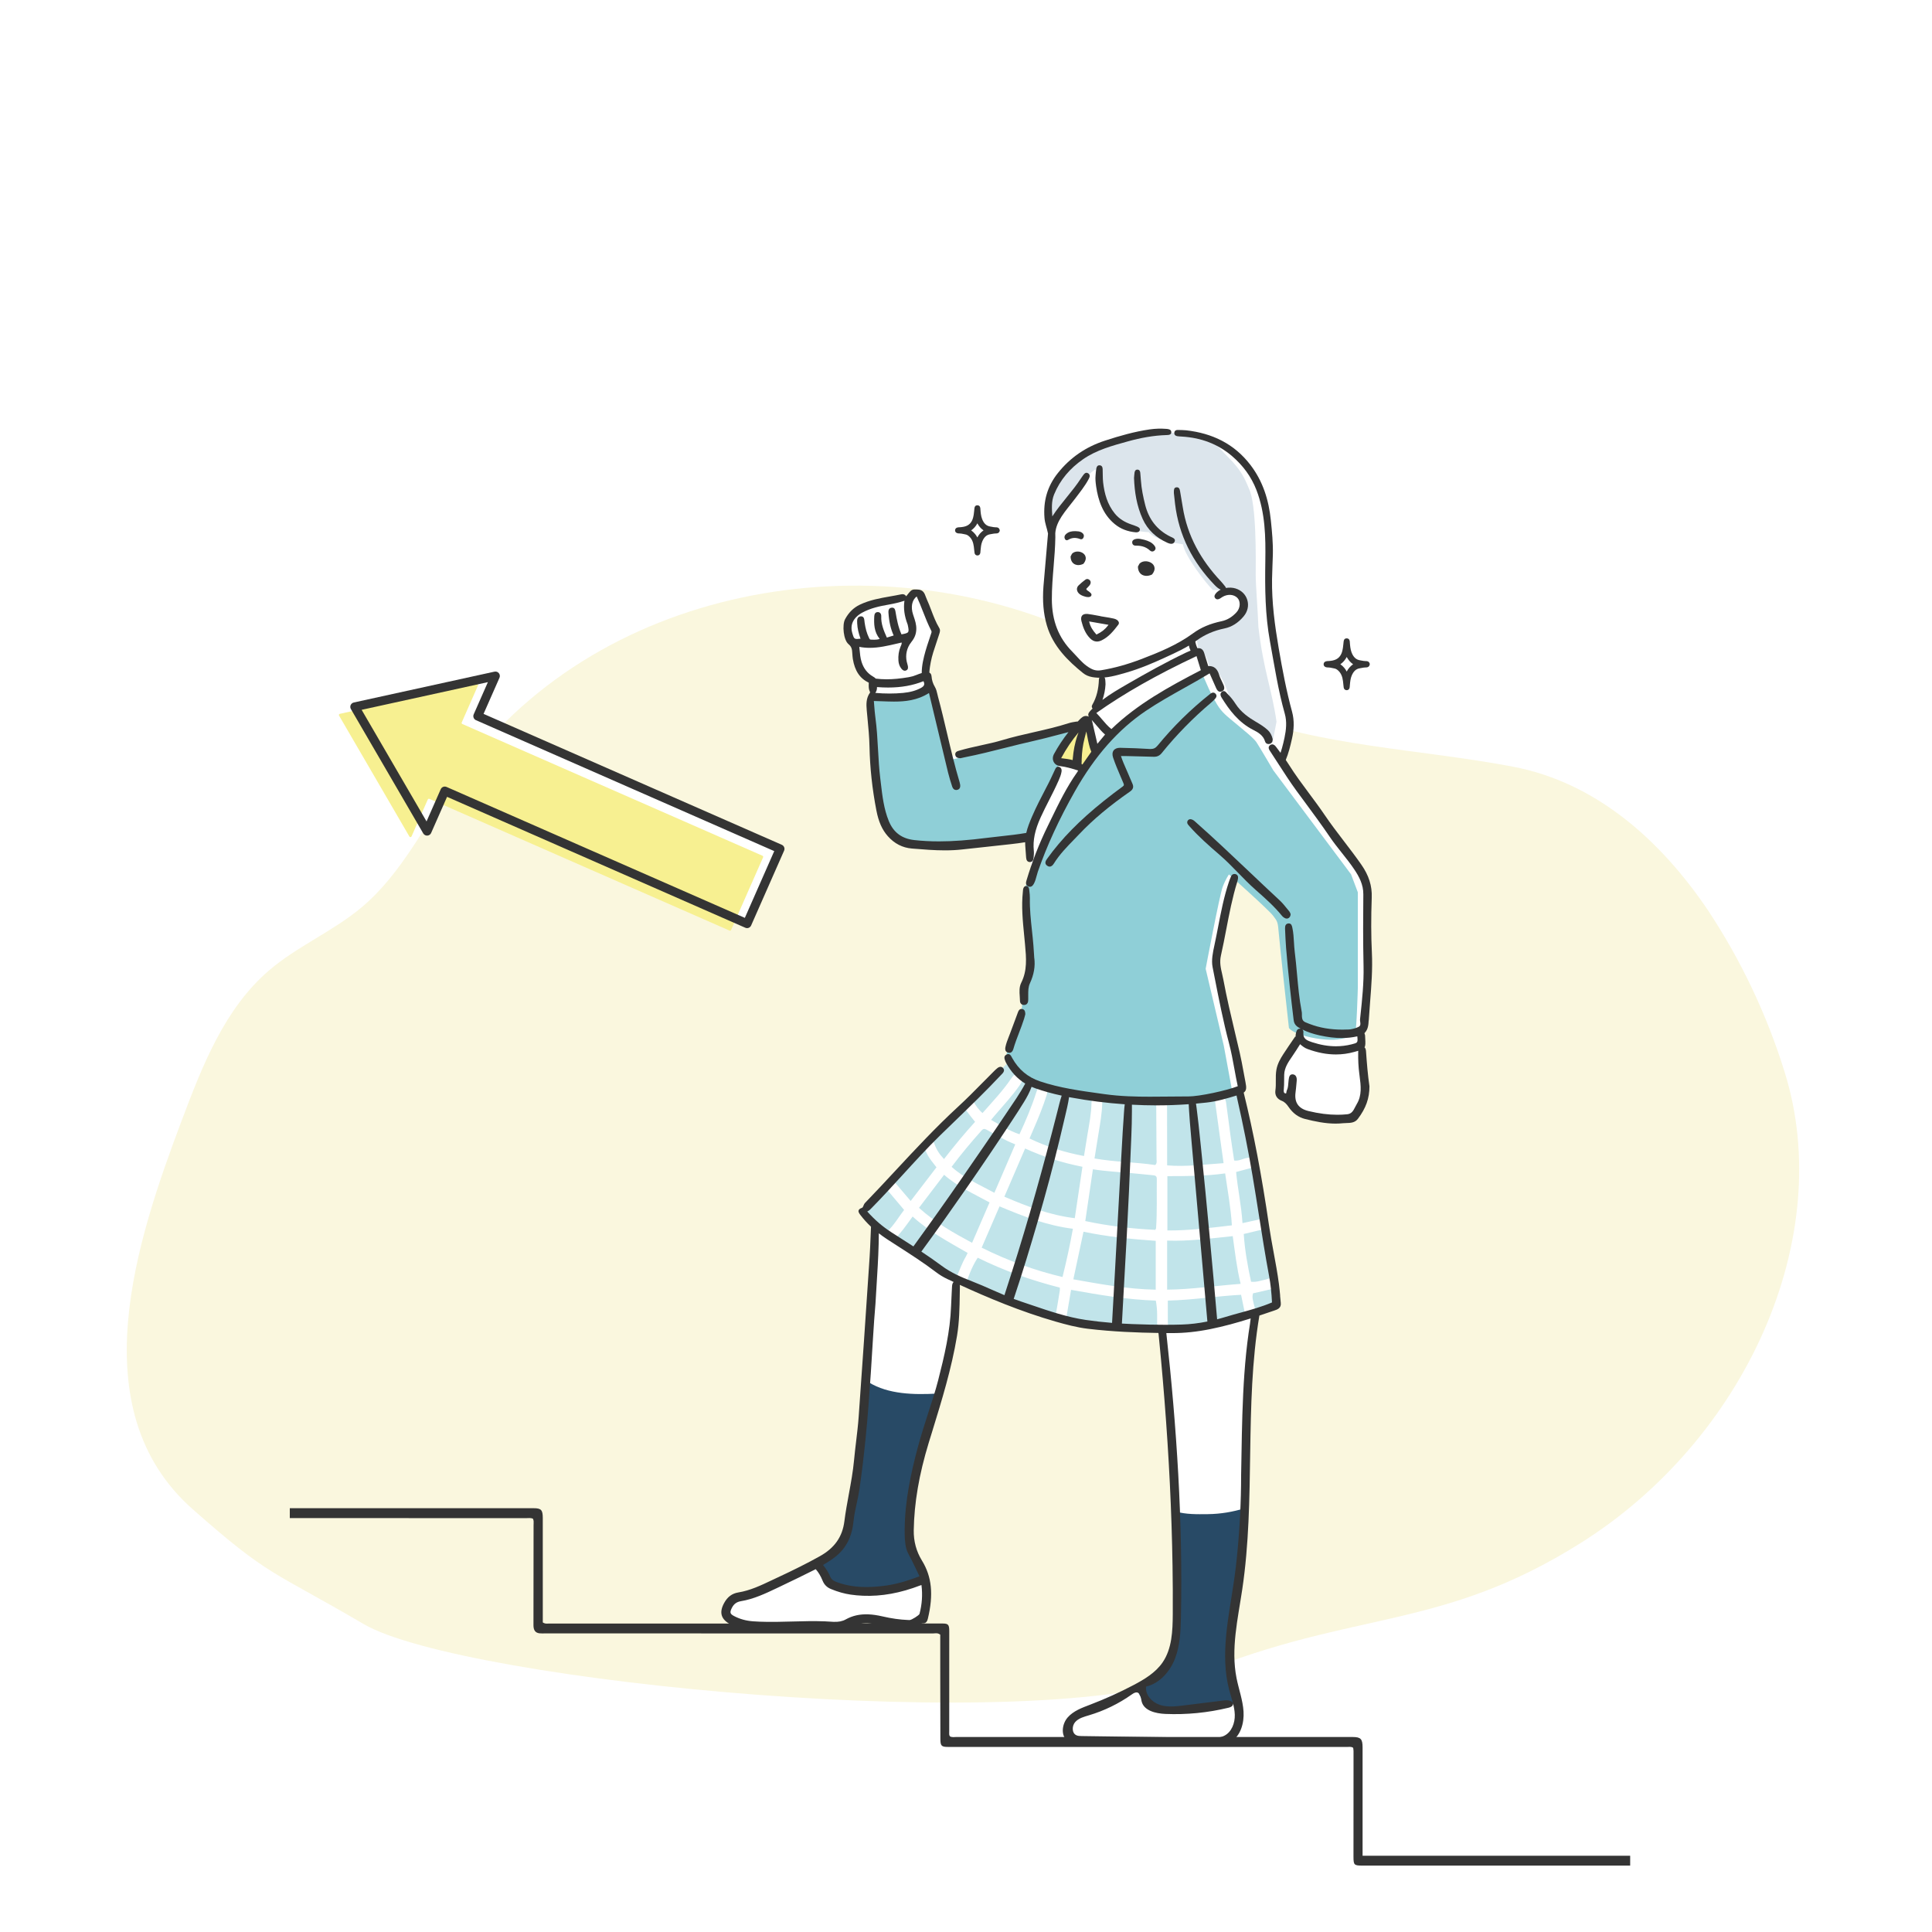 <svg width="320" height="320" viewBox="0 0 320 320" fill="none" xmlns="http://www.w3.org/2000/svg">
<rect width="320" height="320" fill="white"/>
<path d="M282.843 150.693C275.181 139.385 264.553 129.64 250.583 126.984C235.126 124.046 218.697 123.644 204.408 118.026C195.553 114.544 187.996 109.226 179.467 105.242C144.463 88.894 98.207 96.818 75.378 129.445C70.4 136.559 66.551 144.687 59.907 150.274C55.161 154.264 49.262 156.702 44.554 160.738C37.205 167.038 33.518 176.502 30.106 185.565C22.683 205.281 13.177 233.424 31.924 249.983C44.704 261.272 44.917 260.009 60.221 268.99C76.573 278.586 172.145 287.921 198.318 277.262C224.49 266.602 238.669 270.128 261.816 255.567C289.186 238.35 304.126 204.966 295.611 177.627C292.661 168.085 288.362 159.015 282.843 150.693Z" fill="#FAF7DE"/>
<g clip-path="url(#clip0_1332_3095)">
<path d="M191.707 71.534C191.707 71.534 186.479 72.396 184.131 73.273C181.782 74.152 179.838 74.775 178.388 75.891C176.94 77.009 176.604 77.097 175.459 78.856C174.315 80.614 173.787 80.377 173.636 82.756C173.486 85.135 173.323 85.502 173.836 86.876C174.349 88.25 174.258 89.567 174.056 91.747C173.853 93.926 173.34 96.709 173.486 98.248C173.631 99.787 173.54 101.801 174.056 103.466C174.571 105.131 175.395 106.633 176.219 107.933C177.046 109.233 179.503 110.991 180.329 111.329C181.156 111.669 182.512 111.769 182.512 111.769C182.512 111.769 182.421 115.219 182.145 116.064C181.869 116.906 181.429 117.51 180.971 117.933C180.512 118.354 180.694 118.556 180.64 118.738C180.586 118.921 180.694 119.396 180.235 119.507C179.777 119.618 179.355 119.6 178.768 120.039C178.18 120.477 176.915 120.462 175.943 120.755C174.971 121.046 158.773 125.003 158.773 125.003L156.945 125.333L154.298 114.143L153.252 111.772C153.252 111.772 153.38 109.987 153.728 108.943C154.076 107.898 155.196 105.059 154.976 104.217C154.757 103.375 154.298 103.227 153.674 101.434C153.05 99.639 152.83 98.103 152.132 98.083C151.434 98.066 151.288 98.393 150.792 98.78C150.297 99.164 150.499 98.908 149.618 98.999C148.738 99.09 146.757 99.255 144.665 100.117C142.573 100.979 141.344 101.454 140.831 102.205C140.318 102.956 139.748 103.781 140.17 104.86C140.592 105.941 141.233 105.941 141.472 106.857C141.712 107.773 141.655 107.79 141.857 108.945C142.06 110.097 141.655 110.299 142.481 111.252C143.308 112.205 144.81 112.314 144.756 113.358C144.702 114.402 144.975 114.823 144.517 115.483C144.058 116.143 143.673 116.655 143.784 117.204C143.895 117.753 144.884 128.394 144.938 129.364C144.993 130.334 145.654 134.932 146.552 136.653C147.45 138.375 147.396 138.246 149.12 139.308C150.844 140.369 153.486 140.497 155.98 140.261C158.475 140.024 170.511 138.887 170.511 138.887L170.804 144.418C170.804 144.418 170.254 146.469 170.106 147.493C169.958 148.518 170.656 159.104 170.545 160.22C170.434 161.338 169.83 161.722 169.665 163.13C169.499 164.541 169.739 166.078 169.554 167.014C169.371 167.947 168.068 171.116 167.647 172.434C167.225 173.751 166.783 174.724 167.096 175.401C167.407 176.078 165.858 177.489 165.858 177.489L162.271 180.75L142.918 200.563L143.229 201.26L144.971 203.2C144.971 203.2 143.722 222.923 143.722 222.868C143.722 222.814 143.256 231.724 143.007 234.689C142.755 237.656 140.75 252.276 140.392 253.635C140.034 254.995 139.139 257.317 137.276 258.319C135.414 259.319 125.96 263.574 124.421 263.897C122.882 264.219 121.562 264.396 120.987 265.076C120.412 265.756 119.66 267.078 120.304 267.792C120.947 268.506 121.557 268.972 123.562 269.366C125.568 269.76 139.39 269.76 139.39 269.76C139.39 269.76 141.574 268.08 143.436 268.152C145.299 268.223 148.987 269.08 150.277 269.046C151.567 269.009 152.606 269.083 152.998 267.829C153.39 266.576 152.961 261.68 152.961 261.68C152.961 261.68 151.098 258.213 150.598 256.639C150.097 255.066 150.06 249.74 150.849 246.775C151.639 243.81 155.398 231.261 155.398 231.261C155.398 231.261 157.189 224.826 157.619 222.287C158.048 219.748 158.514 212.063 158.514 212.063C158.514 212.063 170.003 216.22 172.455 217.567C174.904 218.914 182.226 219.845 183.872 219.832C185.517 219.82 192.363 219.978 192.363 219.978L193.646 234.191L194.827 252.064L195.079 269.043C195.079 269.043 195.688 272.796 194.255 274.87C192.822 276.943 192.787 277.514 190.315 278.622C187.843 279.731 185.088 281.481 183.26 282.198C181.434 282.912 179.177 283.198 178.139 284.129C177.1 285.057 176.562 285.416 176.814 286.488C177.065 287.559 176.456 288.167 178.676 288.167H203.027C203.027 288.167 204.495 287.487 204.925 286.237C205.354 284.986 204.925 281.09 204.925 281.09L203.777 276.943C203.777 276.943 204.698 265.29 205.115 261.966C205.531 258.642 206.128 248.991 206.19 248.883C206.249 248.774 206.787 227.114 206.787 227.114L208.011 217.466L211.8 216.055L208.218 194.621L205.228 180.649L206.032 180.072L201.34 159.232C201.34 159.232 202.428 153.871 202.761 151.761C203.094 149.653 205.494 143.918 205.494 143.918L212.621 150.941L213.517 154.265L214.879 169.136L215.523 169.745L215.271 171.353C215.271 171.353 214.913 172.461 214.089 173.606C213.265 174.751 213.122 175.285 212.656 176.216C212.19 177.144 212.357 177.568 212.148 178.893C211.938 180.22 211.605 180.791 212.148 181.471C212.691 182.151 213.371 181.621 213.729 182.601C214.087 183.581 213.729 183.581 214.876 184.187C216.023 184.793 218.076 185.153 220.271 185.258C222.467 185.364 223.829 185.15 224.473 184.401C225.116 183.65 226.012 182.257 226.084 181.114C226.155 179.971 225.903 179.063 225.797 176.711C225.689 174.359 225.511 170.784 225.511 170.784L226.096 170.247L226.513 149.264C226.513 149.264 227.194 147.156 226.118 145.545C225.045 143.937 220.03 137.074 220.03 137.074L212.33 125.565C212.33 125.565 214.02 121.418 213.749 119.773C213.477 118.128 213.011 117.665 212.76 116.163C212.508 114.66 210.325 102.185 210.325 102.043C210.325 101.9 209.93 93.106 209.93 93.106C209.93 93.106 209.93 89.067 209.787 86.278C209.644 83.49 208.748 80.271 207.818 79.02C206.888 77.769 205.85 76.162 204.059 74.696C202.268 73.231 201.266 72.409 198.974 72.157C196.683 71.906 192.518 71.495 192.518 71.495L191.689 71.544L191.707 71.534Z" fill="white"/>
<path d="M151.7 242.196C152.502 239.076 154.745 233.117 155.144 230.824C151.37 231.031 147.129 230.94 143.932 228.975C143.236 236.887 142.506 244.826 140.691 252.615C140.306 255.765 137.957 257.88 135.305 259.003C136.003 258.853 137.005 260.077 136.995 261.392C141.061 265.861 148.738 262.426 152.628 261.2C152.628 261.2 152.189 259.653 151.212 257.956C148.604 253.938 150.921 246.915 151.7 242.194V242.196Z" fill="#284A66"/>
<path d="M206.193 249.808C204.219 250.411 202.213 250.766 200.038 250.791C198.269 250.81 196.438 250.845 194.768 250.362C195.17 255.25 194.818 260.151 194.998 265.046C195.163 269.471 196.09 275.657 190.893 278.147C190.727 278.258 190.562 278.354 190.399 278.437C189.738 278.95 189.079 279.457 188.339 279.807C188.739 280.831 189.607 282.51 190.325 282.648C192.439 283.825 201.244 283.18 203.521 282.358C206.077 282.077 203.75 279.324 203.588 277.243C202.593 269.304 206.385 257.883 206.193 249.808Z" fill="#284A66"/>
<path d="M167.254 175.697L152.154 190.871L143.569 199.896L142.812 200.753C142.812 200.753 145.158 202.102 147.055 204.333C148.952 206.562 152.862 207.611 154.227 209.022C155.591 210.433 156.903 211.524 159.58 212.44C162.256 213.356 162.459 213.509 165.387 214.868C168.315 216.23 173.619 217.993 174.83 218.296C176.042 218.599 178.568 219.232 181.652 219.616C184.735 220 189.669 220.116 192.713 220.192C195.757 220.268 199.226 220.116 201.076 219.576C202.926 219.037 207.473 217.653 209.247 216.961C211.02 216.269 211.637 216.05 211.637 216.05L208.938 199.955C208.938 199.955 207.589 191.028 207.088 188.298C206.587 185.567 205.238 180.642 205.238 180.642C205.238 180.642 205.122 180.91 202.963 181.334C200.805 181.757 198.955 182.025 195.563 182.257C192.171 182.488 188.586 182.257 184.308 182.065C180.031 181.873 176.291 180.91 174.288 180.294C172.285 179.679 171.32 180.026 169.662 178.64C168.004 177.253 167.252 175.692 167.252 175.692L167.254 175.697Z" fill="#C1E4EA"/>
<path d="M211.566 212.354C211.41 211.768 210.954 211.561 210.362 211.706C210.128 211.763 209.903 211.866 209.669 211.918C208.86 212.1 208.063 212.398 207.217 212.292C206.647 209.658 206.178 207.065 206.003 204.388C207.004 204.149 207.942 203.927 208.879 203.703C209.484 203.558 210.036 203.297 209.854 202.558C209.686 201.878 209.109 201.864 208.526 201.992C207.653 202.181 206.782 202.373 205.796 202.588C205.611 199.677 205.006 196.921 204.737 194.119C205.569 193.895 206.296 193.693 207.024 193.506C207.629 193.351 208.184 193.085 208.013 192.361C207.843 191.629 207.241 191.696 206.62 191.78C205.889 191.878 205.228 192.339 204.417 192.218C204.217 190.866 204.01 189.561 203.829 188.251C203.57 186.372 203.346 184.488 203.077 182.612C202.993 182.031 202.69 181.536 202.006 181.634C201.372 181.725 201.224 182.228 201.303 182.799C201.515 184.38 201.733 185.958 201.95 187.539C202.179 189.201 202.413 190.864 202.663 192.656C199.517 192.858 196.478 193.289 193.315 193.023C193.315 192.622 193.315 192.297 193.315 191.972C193.31 189.167 193.308 186.365 193.301 183.56C193.301 183.289 193.308 183.011 193.256 182.75C193.162 182.294 192.881 181.969 192.393 181.974C191.907 181.979 191.625 182.301 191.537 182.762C191.492 182.996 191.507 183.242 191.51 183.483C191.527 186.318 191.551 189.15 191.561 191.984C191.561 192.299 191.677 192.651 191.342 192.967C188.051 192.474 184.666 192.477 181.284 191.876C181.518 190.408 181.731 189.076 181.95 187.741C182.224 186.076 182.518 184.414 182.564 182.725C182.582 182.117 182.305 181.612 181.629 181.637C181.013 181.659 180.793 182.139 180.783 182.72C180.751 184.473 180.406 186.187 180.12 187.911C179.922 189.086 179.74 190.263 179.542 191.474C176.353 190.873 173.407 189.957 170.521 188.566C170.721 188.103 170.893 187.692 171.071 187.286C171.915 185.352 172.721 183.405 173.36 181.393C173.563 180.76 173.476 180.196 172.778 180.011C172.109 179.834 171.841 180.309 171.653 180.893C170.896 183.272 169.926 185.567 168.856 187.867C167.141 187.305 165.715 186.355 164.149 185.488C164.432 185.148 164.657 184.872 164.891 184.604C166.275 183.008 167.706 181.449 168.917 179.713C169.302 179.159 169.615 178.531 168.868 178.076C168.185 177.657 167.807 178.159 167.432 178.711C166.053 180.73 164.368 182.496 162.733 184.36C162.027 183.747 161.571 183.048 161.146 182.316C161.09 182.22 161.028 182.134 160.956 182.063C160.525 182.444 160.095 182.831 159.681 183.23C159.797 183.523 159.957 183.808 160.14 184.065C160.557 184.648 161.021 185.197 161.504 185.811C159.706 187.788 158.026 189.824 156.356 191.977C155.586 191.162 155.078 190.369 154.76 189.443C154.629 189.063 154.38 188.8 154.014 188.78C153.691 189.132 153.38 189.477 153.06 189.81C153.065 189.854 153.07 189.901 153.08 189.945C153.163 190.322 153.341 190.681 153.506 191.034C153.906 191.878 154.523 192.585 155.11 193.343C153.679 195.207 152.28 197.035 150.837 198.918C149.947 197.877 149.147 196.939 148.348 196C148.156 195.774 147.948 195.567 147.724 195.469C147.489 195.661 147.255 195.853 147.023 196.05C146.897 196.217 146.772 196.385 146.648 196.552C146.72 196.769 146.863 196.98 147.031 197.18C147.906 198.217 148.782 199.253 149.749 200.401C148.807 201.63 148.067 202.947 146.944 203.981C146.821 204.095 146.71 204.215 146.624 204.338C146.942 204.548 147.24 204.789 147.531 205.053C147.704 205.208 147.85 205.351 147.985 205.476C148.064 205.405 148.141 205.326 148.215 205.245C148.676 204.728 149.14 204.21 149.567 203.664C150.097 202.984 150.59 202.277 151.16 201.497C153.926 204.013 157.125 205.71 160.268 207.52C160.142 207.786 160.081 207.956 159.989 208.109C159.306 209.254 158.887 210.517 158.366 211.733C158.349 211.775 158.332 211.82 158.317 211.861C158.83 212.157 159.363 212.42 159.901 212.667C159.943 212.598 159.98 212.526 160.017 212.45C160.244 211.958 160.409 211.44 160.609 210.936C160.971 210.022 161.398 209.143 161.941 208.315C166.342 210.502 170.864 212.073 175.539 213.268C175.539 213.479 175.558 213.63 175.536 213.772C175.294 215.245 175.06 216.72 174.794 218.188C175.358 218.424 175.926 218.665 176.506 218.867C176.535 218.712 176.565 218.56 176.592 218.404C176.858 216.836 177.125 215.27 177.401 213.637C182.078 214.474 186.711 215.265 191.44 215.422C191.593 216.25 191.658 217.02 191.658 217.804C191.658 218.611 191.653 219.421 191.687 220.229C192.287 220.172 192.886 220.195 193.486 220.234C193.476 219.803 193.431 219.372 193.429 218.941C193.419 217.779 193.426 216.619 193.426 215.42C197.509 215.324 201.535 214.671 205.561 214.459C205.791 215.57 206.003 216.567 206.205 217.565C206.23 217.69 206.267 217.804 206.309 217.912C206.881 217.764 207.453 217.621 208.023 217.469C208.018 217.395 208.008 217.318 207.999 217.242C207.949 216.917 207.811 216.607 207.742 216.284C207.594 215.592 207.315 214.908 207.547 214.211C208.684 213.952 209.78 213.728 210.86 213.45C211.386 213.314 211.714 212.923 211.566 212.364V212.354ZM169.796 190.226C172.845 191.625 175.968 192.595 179.286 193.257C178.847 196.202 178.432 198.99 178.018 201.77C173.891 201.265 170.153 199.842 166.352 198.207C167.496 195.555 168.621 192.942 169.793 190.226H169.796ZM162.614 187.207C162.868 186.924 163.085 186.938 163.399 187.108C164.928 187.943 166.411 188.871 168.16 189.541C167.01 192.211 165.885 194.816 164.701 197.562C162.227 196.225 159.711 195.153 157.614 193.265C159.227 191.112 160.89 189.135 162.614 187.204V187.207ZM161.006 205.85C157.893 204.176 154.871 202.474 152.211 200.051C153.593 198.236 154.959 196.444 156.375 194.584C158.623 196.562 161.285 197.719 163.902 199.16C162.937 201.391 161.995 203.565 161.006 205.853V205.85ZM175.985 211.519C171.347 210.406 166.931 208.813 162.595 206.651C163.586 204.363 164.548 202.142 165.555 199.812C169.561 201.504 173.466 202.994 177.707 203.523C177.206 206.274 176.659 208.823 175.983 211.522L175.985 211.519ZM191.428 213.612C186.778 213.526 182.335 212.706 177.779 211.896C178.346 209.244 178.896 206.671 179.463 204.013C183.413 204.838 187.39 205.24 191.426 205.523V213.612H191.428ZM191.482 203.454C191.48 203.506 191.428 203.555 191.349 203.701C187.513 203.521 183.67 203.08 179.757 202.245C180.181 199.372 180.593 196.562 181.02 193.671C183.211 194.018 185.342 194.114 187.466 194.314C188.608 194.419 189.748 194.533 190.888 194.648C191.253 194.685 191.606 194.71 191.601 195.242C191.566 197.98 191.672 200.719 191.482 203.454ZM193.352 194.806C196.535 194.806 199.692 194.806 202.924 194.353C203.334 197.242 203.859 200.007 204.039 202.955C200.482 203.366 196.996 203.834 193.355 203.804V194.806H193.352ZM193.315 213.607V205.481C196.969 205.612 200.521 205.122 204.182 204.742C204.545 207.377 204.841 209.99 205.487 212.647C201.35 212.95 197.391 213.568 193.315 213.607Z" fill="white"/>
<path d="M223.787 144.828L210.9 127.596C210.9 127.596 208.586 123.653 208.107 122.936C207.629 122.22 205.993 120.939 204.597 119.767C203.2 118.595 202.401 118.039 201.565 116.645C200.726 115.251 200.168 113.966 200.168 113.966L199.206 111.779L197.938 112.131C197.938 112.131 191.036 115.81 188.759 117.428C187.34 118.435 184.797 120.728 182.752 122.678C180.961 125.571 179.219 128.477 177.312 131.297C175.573 133.87 174.051 136.576 172.855 139.44C172.647 140.484 172.107 141.484 171.73 142.469C171.283 143.639 170.802 144.794 170.264 145.927C170.114 146.244 169.961 146.559 169.805 146.875C169.874 147.586 169.894 148.305 169.961 149.024C170.082 150.31 170.351 151.576 170.449 152.863C170.639 155.304 170.75 157.88 170.686 160.325C170.624 162.645 169.435 164.6 169.25 166.9C169.075 169.074 168.197 171.635 167.07 173.507C166.971 173.884 166.843 174.248 166.697 174.612C167.516 176.124 168.51 177.599 169.739 178.806C171.091 179.19 172.408 179.675 173.765 180.05C175.423 180.505 177.14 180.724 178.839 180.961C182.088 181.411 185.322 181.852 188.586 182.177C193.68 182.685 199.3 183.084 204.158 181.109L202.7 173.206L199.695 160.455C199.695 160.455 201.996 148.268 202.512 146.909C203.028 145.55 203.556 144.831 203.556 144.831C203.556 144.831 210.098 150.657 210.855 151.654C211.613 152.649 211.652 152.691 211.812 154.641C211.973 156.594 213.487 170.254 213.487 170.254C213.487 170.254 213.766 170.83 215.641 171.438C217.516 172.047 220.109 172.367 221.547 172.167C222.983 171.968 224.221 171.529 224.46 171.091C224.7 170.653 224.9 163.603 224.9 163.603V147.798L223.782 144.831L223.787 144.828Z" fill="#8FCFD7"/>
<path d="M170.674 136.956C171.229 134.675 172.494 132.626 173.503 130.528C174.021 129.45 174.492 128.28 175.191 127.298C175.247 127.142 175.289 127.039 175.321 126.975C175.282 126.847 175.247 126.716 175.225 126.583C175.129 126.086 175.124 125.559 175.24 125.062C175.462 124.113 176.126 123.426 176.683 122.666C177.075 122.129 177.421 121.562 177.769 120.996L157.725 125.798C157.725 125.798 157.727 125.808 157.73 125.813C157.722 125.813 157.717 125.813 157.707 125.813C157.601 125.822 157.387 125.867 157.283 125.818C157.369 125.83 157.374 125.832 157.3 125.818C157.256 125.813 157.214 125.805 157.17 125.8C157.138 125.793 157.083 125.781 157.059 125.776C157.022 125.628 156.985 125.478 156.948 125.33C156.232 122.39 155.635 119.425 154.979 116.47C154.883 116.036 154.787 115.605 154.693 115.172C154.599 114.746 154.537 114.29 154.135 114.034C153.642 113.722 153.178 113.975 152.727 114.214C152.408 114.382 152.105 114.552 151.816 114.756C151.641 114.744 151.461 114.763 151.286 114.795C150.99 114.852 150.699 114.931 150.408 115.012C150.159 115.081 149.961 115.16 149.769 115.288C149.179 115.28 148.587 115.271 147.998 115.261C147.403 115.251 146.808 115.234 146.214 115.209C145.639 115.184 144.919 115.12 144.408 115.436C144.327 115.485 144.267 115.564 144.235 115.647C144.186 115.64 144.134 115.633 144.087 115.625C144.386 117.346 144.354 119.156 144.455 120.878C144.601 123.298 144.835 125.707 145.052 128.12C145.232 130.12 145.363 132.104 145.61 134.089C145.869 134.855 146.132 135.621 146.399 136.387C147.119 137.113 147.729 137.955 148.464 138.667C149.093 138.898 149.68 139.219 150.307 139.485C151.283 139.898 152.302 139.913 153.346 139.965C155.384 140.063 157.419 140.115 159.461 140.046C163.14 139.92 166.81 139.379 170.424 138.665C170.454 138.096 170.533 137.522 170.674 136.946V136.956Z" fill="#8FCFD7"/>
<path d="M179.782 119.248L176.698 122.816L175.067 125.599C175.067 125.599 174.717 125.971 175.494 126.244C176.271 126.517 177.852 126.862 178.578 127.116C179.305 127.369 179.656 127.621 179.883 127.219C180.107 126.818 181.489 124.341 181.489 124.341L179.784 119.246L179.782 119.248Z" fill="#F7F091"/>
<path d="M205.569 118.753C207.256 120.213 209.373 121.297 210.747 123.095L211.43 119.536C210.688 114.249 209.262 111.058 208.43 103.818C208.307 100.659 207.994 97.083 207.986 95.317C207.994 92.675 208.139 83.463 206.859 80.919C206.19 79.281 205.541 77.831 203.479 75.785C201.417 73.736 202.211 73.93 199.431 72.953C192.22 71.214 193.416 71.096 186.795 72.219C183.529 72.514 176.819 76.038 175.46 78.86C174.631 80.084 174.012 79.961 173.755 82.313C173.498 84.667 173.74 87.149 173.74 87.149L174.317 87.543L175.573 84.793C176.261 83.859 179.888 78.343 181.516 77.747C180.902 83.825 184.286 87.913 190.291 88.142C191.258 89.474 194.934 89.986 195.938 90.161C196.234 92.128 199.838 96.721 200.886 97.728C200.886 97.728 201.454 97.684 201.955 97.777C202.371 97.854 202.515 97.635 202.941 97.969C203.832 97.588 204.759 97.699 205.47 98.669C207.858 102.318 200.418 104.158 198.079 105.323C198.311 106.101 198.358 106.958 198.491 107.743C199.981 108.098 200.075 109.913 200.506 111.114C202.998 110.615 203.464 117.177 205.569 118.751V118.753Z" fill="#DCE5EC"/>
<path d="M212.034 214.599C211.975 213.966 211.913 213.311 211.83 212.671C211.6 210.91 211.272 209.14 210.954 207.426C210.687 205.98 210.409 204.486 210.194 203.008C208.956 194.549 207.621 187.544 205.995 180.971C206.471 180.631 206.474 180.163 206.291 179.242C206.183 178.683 206.079 178.122 205.976 177.563C205.783 176.512 205.583 175.428 205.339 174.369C205.092 173.303 204.841 172.237 204.587 171.173C203.896 168.265 203.181 165.255 202.628 162.266C202.571 161.953 202.497 161.643 202.428 161.342C202.194 160.338 201.972 159.387 202.223 158.269C202.549 156.831 202.833 155.361 203.106 153.938C203.605 151.35 204.118 148.673 204.912 146.104C204.967 145.925 205.036 145.688 205.06 145.449C205.097 145.107 204.937 144.856 204.631 144.777C204.572 144.762 204.513 144.755 204.456 144.755C204.217 144.755 204.019 144.893 203.913 145.129C203.775 145.439 203.647 145.769 203.533 146.112C202.722 148.535 202.231 151.071 201.757 153.524C201.565 154.519 201.365 155.548 201.143 156.577C200.884 157.779 200.615 159.023 200.844 160.19C200.96 160.778 201.076 161.365 201.19 161.953C201.888 165.514 202.611 169.198 203.558 172.768C203.935 174.189 204.204 175.664 204.463 177.09C204.631 178.016 204.806 178.972 205.011 179.915C203.131 180.634 198.705 181.609 196.774 181.609H196.737C196.495 181.609 196.253 181.609 196.009 181.609C195.079 181.609 194.132 181.619 193.217 181.629C192.301 181.638 191.356 181.648 190.424 181.648C188.221 181.648 185.611 181.599 182.957 181.227L182.179 181.119C178.896 180.663 175.499 180.193 172.28 179.112C170.232 178.425 168.717 177.157 167.649 175.236C167.629 175.199 167.61 175.16 167.587 175.12C167.464 174.884 167.311 174.591 167 174.591C166.904 174.591 166.805 174.618 166.694 174.677C166.201 174.933 166.371 175.389 166.497 175.719L166.524 175.792C166.556 175.881 166.601 175.965 166.643 176.044C167.454 177.543 168.5 178.676 169.813 179.474C168.925 181.131 167.834 182.67 166.786 184.229C165.55 186.071 164.302 187.906 163.046 189.733C160.535 193.387 158.018 197.039 155.45 200.654C154.074 202.592 152.68 204.515 151.288 206.446C150.519 205.946 149.747 205.454 148.987 204.966C148.538 204.68 148.091 204.395 147.645 204.107C146.179 203.166 144.869 202.038 143.646 200.659C143.954 200.524 144.152 200.314 144.344 200.112C144.383 200.073 144.42 200.031 144.46 199.992C146.174 198.248 147.847 196.416 149.468 194.643C151.488 192.429 153.578 190.142 155.761 188.011C156.536 187.255 157.315 186.502 158.095 185.748C160.668 183.261 163.33 180.688 165.821 178.028C165.848 177.999 165.878 177.969 165.908 177.94C165.957 177.891 166.009 177.841 166.053 177.787C166.162 177.657 166.495 177.26 166.122 176.883C166.001 176.763 165.866 176.701 165.715 176.701C165.557 176.701 165.385 176.77 165.204 176.91C164.99 177.075 164.797 177.265 164.61 177.452C163.983 178.075 163.362 178.703 162.74 179.334C161.44 180.653 160.095 182.015 158.709 183.288C155.028 186.672 151.577 190.383 148.239 193.973C146.621 195.714 144.948 197.512 143.271 199.25C143.15 199.376 143.081 199.543 143.022 199.689C142.95 199.864 142.891 200.016 142.765 200.058C142.449 200.164 142.269 200.304 142.213 200.484C142.131 200.745 142.331 201.004 142.526 201.262C143.041 201.939 143.619 202.575 144.263 203.181C144.263 203.208 144.263 203.235 144.263 203.259C144.233 203.88 144.208 204.498 144.184 205.119C144.144 206.116 144.105 207.145 144.038 208.157L143.939 209.65C143.392 217.852 142.822 226.333 142.222 234.674C142.126 236.026 141.961 237.395 141.803 238.72C141.682 239.729 141.559 240.773 141.463 241.803C141.287 243.716 140.935 245.637 140.592 247.494C140.323 248.954 140.047 250.463 139.857 251.963C139.529 254.554 138.233 256.398 135.779 257.765C133.739 258.902 131.506 260.025 128.748 261.306C128.427 261.456 128.107 261.606 127.786 261.759C126.049 262.584 124.253 263.438 122.302 263.756C121.248 263.928 120.496 264.487 119.936 265.514C119.502 266.312 119.376 266.984 119.554 267.568C119.734 268.162 120.225 268.659 121.056 269.095C122.541 269.873 124.155 269.957 125.714 270.038L125.798 270.043C125.943 270.05 126.089 270.058 126.234 270.063C128.065 270.139 129.927 270.1 131.726 270.063C133.522 270.026 135.379 269.986 137.205 270.063C137.38 270.07 137.555 270.077 137.728 270.087L137.9 270.095C138.756 270.129 139.758 270.095 140.695 269.578C141.625 269.063 142.662 268.826 143.774 268.873C144.176 268.89 144.598 268.945 145.027 269.033C145.321 269.095 145.614 269.159 145.908 269.223C147.211 269.506 148.558 269.799 149.924 269.856C150.122 269.863 150.319 269.868 150.516 269.866C151.219 269.858 151.94 269.757 152.438 269.083C152.544 268.94 152.65 268.886 152.811 268.89H152.838C153.412 268.915 153.593 268.482 153.684 268.102C154.641 264.108 154.34 261.138 152.702 258.476C151.772 256.964 151.316 255.278 151.345 253.463C151.417 248.939 152.228 244.201 153.824 238.978C154.019 238.343 154.214 237.708 154.412 237.07C155.988 231.953 157.616 226.661 158.512 221.263C158.896 218.948 158.933 216.582 158.968 214.294C158.975 213.895 158.98 213.496 158.988 213.097C158.988 213.033 158.99 212.927 158.975 212.814C163.502 214.892 169.073 217.247 174.902 218.911C176.483 219.362 178.326 219.864 180.191 220.086C184.313 220.578 188.423 220.731 191.867 220.78C191.879 220.847 191.892 220.908 191.897 220.955C191.926 221.251 191.956 221.544 191.983 221.839C192.094 222.972 192.203 224.107 192.306 225.24C192.513 227.508 192.708 229.778 192.886 232.049C193.244 236.59 193.537 241.135 193.762 245.686C193.986 250.234 194.137 254.788 194.208 259.343C194.25 262.008 194.265 264.672 194.248 267.337C194.23 270.122 194.127 273.089 192.541 275.377C191.374 277.061 189.546 278.154 187.733 279.11C185.421 280.326 183.035 281.405 180.593 282.336C179.236 282.853 177.801 283.365 176.846 284.456C175.891 285.547 175.664 287.426 176.782 288.352C177.487 288.935 178.479 288.975 179.394 288.987C186.159 289.078 192.923 289.172 199.685 289.263C201.138 289.283 202.685 289.278 203.908 288.492C205.504 287.468 206.087 285.372 205.968 283.483C205.85 281.595 205.171 279.787 204.806 277.928C203.856 273.106 205.021 268.159 205.749 263.301C207.998 248.291 206.082 232.859 208.595 217.899C209.345 217.653 210.11 217.392 210.904 217.118C210.949 217.104 210.996 217.089 211.043 217.072C211.546 216.907 212.232 216.683 212.138 215.808C212.094 215.405 212.057 215.001 212.02 214.594L212.034 214.599ZM152.625 262.537C152.825 264.15 152.719 265.716 152.297 267.317C152.238 267.524 150.987 268.341 150.649 268.331C150.558 268.331 150.467 268.327 150.376 268.322C149.041 268.267 147.672 268.073 146.189 267.731C145.321 267.529 144.556 267.418 143.848 267.388C142.425 267.329 141.196 267.603 140.089 268.223C139.538 268.533 138.895 268.661 138.063 268.627C137.977 268.625 137.89 268.617 137.804 268.612C137.429 268.585 137.037 268.563 136.637 268.546C134.829 268.472 132.991 268.524 131.215 268.573C129.444 268.622 127.611 268.674 125.81 268.6C125.445 268.585 125.087 268.565 124.744 268.541C123.58 268.457 122.551 268.174 121.599 267.676C120.915 267.319 120.844 267.083 121.207 266.344C121.532 265.677 122.003 265.325 122.736 265.204C124.855 264.854 126.792 263.933 128.667 263.042L128.995 262.887C131.336 261.774 133.282 260.826 135.11 259.905C135.564 260.414 135.929 261.025 136.255 261.825C136.519 262.476 136.973 262.924 137.641 263.197C138.779 263.663 139.832 263.961 140.868 264.113C141.551 264.214 142.247 264.278 142.938 264.305C146.007 264.433 149.127 263.867 152.475 262.577C152.519 262.559 152.569 262.549 152.625 262.537ZM157.685 213.095L157.638 213.994C157.596 214.769 157.554 215.572 157.527 216.362C157.374 220.554 156.422 224.585 155.386 228.626C154.915 230.468 154.305 232.278 153.726 234.088C153.129 235.947 152.512 237.87 152.001 239.788C150.948 243.751 149.867 248.464 149.843 253.386C149.838 254.475 149.855 255.531 150.114 256.511C150.237 256.982 150.497 257.459 150.748 257.92C150.864 258.132 150.983 258.351 151.086 258.568L152.3 261.084C150.805 261.651 148.858 262.32 146.836 262.609C145.331 262.823 144.008 262.902 142.79 262.852C141.199 262.786 139.773 262.503 138.431 261.983C137.952 261.798 137.663 261.53 137.496 261.114C137.244 260.491 136.869 259.883 136.321 259.213C137.081 258.755 137.77 258.326 138.416 257.809C140.155 256.418 141.125 254.497 141.374 251.941C141.47 250.958 141.685 249.976 141.894 249.025C142.055 248.294 142.22 247.538 142.331 246.784C142.706 244.248 143.036 241.537 143.37 238.252C143.74 234.607 143.996 230.891 144.243 227.299C144.504 223.501 144.677 219.687 145.008 215.895C145.099 214.358 145.188 212.824 145.284 211.29C145.424 209.054 145.55 206.67 145.558 204.274C146.007 204.621 146.478 204.961 146.984 205.289C147.561 205.665 148.143 206.037 148.723 206.411C150.839 207.771 153.028 209.177 155.065 210.731C155.628 211.159 156.24 211.531 156.886 211.836C157.236 212.001 157.596 212.169 157.961 212.339C157.717 212.533 157.698 212.905 157.688 213.095H157.685ZM160.998 212.23C159.301 211.573 157.517 210.807 155.988 209.667C154.888 208.847 153.75 208.061 152.603 207.3C155.174 203.799 157.678 200.245 160.155 196.68C162.693 193.023 165.185 189.334 167.627 185.611C168.3 184.586 168.974 183.559 169.613 182.513C170.106 181.705 170.548 180.892 170.861 180.011C171.078 180.104 171.298 180.193 171.527 180.274C172.857 180.737 174.283 181.134 175.849 181.471C175.558 182.35 175.348 183.269 175.122 184.16C174.835 185.288 174.547 186.413 174.251 187.539C173.666 189.772 173.074 192.001 172.462 194.227C171.234 198.696 169.941 203.149 168.574 207.576C167.859 209.898 167.111 212.208 166.366 214.521C165.676 214.23 164.99 213.93 164.316 213.632C163.236 213.154 162.118 212.661 160.996 212.228L160.998 212.23ZM179.843 218.623C176.772 218.172 173.797 217.16 170.918 216.18C170.311 215.973 169.704 215.767 169.097 215.565C168.698 215.432 168.298 215.289 167.901 215.139C169.337 210.851 170.654 206.522 171.915 202.181C173.212 197.714 174.421 193.215 175.514 188.694C175.817 187.438 176.116 186.179 176.407 184.919C176.651 183.867 176.92 182.796 177.07 181.72C177.167 181.737 177.263 181.757 177.362 181.776C180.344 182.323 183.332 182.7 186.294 182.904C186.171 183.793 186.151 184.712 186.08 185.596C185.981 186.817 185.924 188.043 185.853 189.267C185.71 191.695 185.571 194.126 185.441 196.554C185.179 201.393 184.913 206.232 184.646 211.068C184.498 213.75 184.345 216.429 184.192 219.111C182.693 218.99 181.237 218.827 179.841 218.623H179.843ZM185.821 219.226C186.099 214.38 186.371 209.534 186.627 204.688C186.884 199.851 187.113 195.01 187.301 190.171C187.353 188.817 187.427 187.46 187.454 186.103C187.469 185.426 187.474 184.746 187.481 184.069C187.486 183.7 187.491 183.335 187.481 182.971C188.833 183.045 190.18 183.084 191.517 183.084C193.305 183.084 195.104 183.017 196.89 182.889C196.897 183.254 196.924 183.618 196.949 183.98C196.988 184.581 197.023 185.182 197.075 185.78C197.178 186.982 197.282 188.181 197.383 189.383C197.588 191.767 197.805 194.148 198.017 196.532C198.442 201.316 198.861 206.104 199.28 210.888C199.512 213.553 199.739 216.22 199.981 218.884C198.525 219.175 197.109 219.345 195.75 219.386C194.867 219.414 193.929 219.426 192.972 219.426C191.334 219.426 189.6 219.389 187.511 219.308C186.941 219.285 186.378 219.256 185.818 219.224L185.821 219.226ZM207.059 219.133C206.97 219.687 206.886 220.241 206.807 220.797C206.651 221.908 206.518 223.021 206.402 224.139C206.173 226.373 206.02 228.613 205.911 230.857C205.694 235.353 205.652 239.855 205.568 244.354C205.568 248.804 205.329 253.293 204.89 257.718C204.764 258.976 204.616 260.235 204.439 261.488C203.568 267.644 202.014 273.966 203.612 279.974C203.967 281.311 204.481 282.629 204.52 284.01C204.56 285.392 203.995 286.909 202.746 287.51C202.028 287.854 201.197 287.852 200.4 287.84C193.318 287.741 186.233 287.645 179.15 287.547C178.849 287.542 178.536 287.537 178.264 287.404C177.5 287.029 177.529 285.84 178.102 285.21C178.671 284.579 179.55 284.35 180.366 284.106C182.892 283.353 185.293 282.186 187.441 280.666C187.728 280.464 188.063 280.245 188.399 280.339C188.951 280.494 188.954 281.25 189.089 281.806C189.469 283.348 191.416 283.811 193.004 283.88C196.515 284.03 200.047 283.685 203.462 282.858C203.763 282.784 204.108 282.666 204.199 282.37C204.377 281.794 203.484 281.553 202.887 281.627C200.612 281.91 198.338 282.191 196.063 282.474C194.721 282.641 193.325 282.801 192.047 282.363C190.769 281.925 189.657 280.688 189.829 279.351C192.101 278.814 193.811 276.835 194.64 274.658C195.469 272.478 195.555 270.1 195.602 267.77C195.925 252.084 194.904 236.393 193.18 220.797C193.471 220.797 193.757 220.802 194.036 220.802H194.166C196.194 220.802 198.256 220.586 200.469 220.14C202.685 219.694 204.846 219.101 207.152 218.372C207.103 218.719 207.063 219.061 207.054 219.133H207.059ZM205.44 217.426C204.653 217.643 203.839 217.867 203.047 218.108C202.559 218.259 202.075 218.389 201.594 218.515C201.204 213.868 200.768 209.224 200.339 204.582C199.892 199.777 199.436 194.971 198.932 190.171C198.792 188.819 198.649 187.47 198.506 186.118C198.437 185.46 198.353 184.805 198.271 184.148C198.215 183.7 198.168 183.242 198.091 182.793C198.683 182.742 199.275 182.683 199.862 182.616C201.592 182.422 203.289 181.917 204.809 181.451C204.836 181.579 204.863 181.712 204.893 181.838C205.892 186.241 206.755 190.577 207.458 194.729C207.823 196.884 208.171 199.081 208.504 201.206C209.027 204.53 209.57 207.97 210.199 211.336C210.448 212.671 210.611 214.146 210.682 215.725C208.965 216.459 207.172 216.951 205.44 217.429V217.426Z" fill="#343434"/>
<path d="M159.067 125.587H159.081L159.301 125.537C159.456 125.5 159.622 125.461 159.789 125.429C162.017 124.991 164.25 124.429 166.411 123.883C167.958 123.493 169.556 123.09 171.14 122.737C172.489 122.437 173.846 122.077 175.159 121.733C175.756 121.575 176.362 121.415 176.972 121.26C176.084 122.38 175.284 123.587 174.581 124.875C174.339 125.318 174.32 125.803 174.527 126.202C174.727 126.586 175.119 126.84 175.6 126.894C176.567 127.005 177.472 127.283 178.432 127.576L178.578 127.621C178.578 127.621 178.57 127.635 178.568 127.643C178.521 127.734 178.479 127.818 178.425 127.891C176.69 130.329 175.373 133.046 174.098 135.673C173.908 136.065 173.718 136.454 173.528 136.845C172.107 139.746 170.925 142.78 170.012 145.858C169.946 146.085 169.79 146.612 170.328 146.826C170.417 146.86 170.503 146.88 170.587 146.88C170.925 146.88 171.125 146.587 171.243 146.365C171.466 145.957 171.584 145.513 171.697 145.082C171.759 144.846 171.826 144.6 171.905 144.368C173.412 140.037 175.418 135.68 178.04 131.053C181.363 125.185 185.211 120.829 189.8 117.736C191.845 116.357 194.028 115.136 196.137 113.956C197.529 113.178 198.964 112.375 200.351 111.531L200.647 112.203C200.911 112.804 201.172 113.4 201.441 113.993C201.555 114.242 201.745 114.574 202.1 114.574C202.189 114.574 202.285 114.552 202.386 114.508C202.786 114.333 202.877 113.983 202.66 113.466C202.571 113.254 202.47 113.042 202.374 112.838C202.204 112.481 202.028 112.114 201.915 111.737C201.629 110.784 201.091 110.321 200.272 110.321C200.223 110.321 200.173 110.321 200.124 110.326C200.06 110.119 199.996 109.913 199.932 109.711C199.769 109.191 199.611 108.689 199.46 108.184C199.258 107.497 198.841 107.354 198.525 107.354C198.466 107.354 198.402 107.361 198.338 107.371C198.136 106.985 198.032 106.571 197.956 106.15C197.62 106.401 197.262 106.618 196.882 106.788C196.947 107.123 197.045 107.448 197.198 107.758C196.939 107.861 196.685 107.972 196.441 108.09C193.051 109.706 189.726 111.577 186.923 113.195L186.701 113.323C185.315 114.124 183.899 114.941 182.599 115.931C182.892 115.091 183.063 114.229 183.109 113.353C183.095 113.07 183.097 112.821 183.065 112.577C183.026 112.269 182.897 111.984 182.54 111.979C182.179 111.976 182.022 112.264 182.012 112.57C181.96 114.05 181.664 115.461 180.909 116.758C180.793 116.958 180.813 117.177 180.963 117.352C180.825 117.49 180.689 117.63 180.556 117.775C180.213 118.15 180.181 118.423 180.339 118.696C180.282 118.669 180.221 118.645 180.152 118.627C180.05 118.6 179.952 118.586 179.858 118.586C179.416 118.586 179.115 118.886 178.849 119.152C178.731 119.27 178.615 119.393 178.499 119.514C178.477 119.514 178.454 119.509 178.432 119.509C178.368 119.509 178.299 119.514 178.23 119.526L178.193 119.531C177.806 119.593 177.406 119.654 177.026 119.777C175.109 120.396 173.113 120.849 171.184 121.287C169.494 121.671 167.748 122.068 166.058 122.575C164.869 122.932 163.633 123.2 162.437 123.461C161.257 123.72 160.036 123.986 158.852 124.338C158.576 124.419 158.161 124.542 158.223 125.02C158.29 125.542 158.78 125.567 159.074 125.584L159.067 125.587ZM178.161 122.809C178.003 123.415 177.88 124.028 177.796 124.648C177.751 124.976 177.714 125.303 177.687 125.633C177.68 125.72 177.672 125.806 177.665 125.892C177.085 125.742 176.478 125.668 175.854 125.591L175.76 125.579C176.607 124.008 177.554 122.604 178.632 121.321C178.442 121.807 178.292 122.306 178.161 122.809ZM198.182 108.674L198.898 111.004C193.532 113.784 188.364 116.625 184.084 120.758C183.489 120.28 183.021 119.728 182.525 119.145C182.229 118.795 181.923 118.435 181.587 118.093C186.242 114.811 191.522 111.811 198.182 108.672V108.674ZM181.647 120.186C182.071 120.691 182.51 121.213 183.033 121.666L181.758 123.198L180.956 119.726C180.919 119.568 180.882 119.403 180.82 119.248C181.109 119.551 181.383 119.874 181.647 120.189V120.186ZM179.162 125.744C179.17 125.446 179.187 125.151 179.212 124.855C179.259 124.286 179.33 123.722 179.439 123.161C179.55 122.575 179.712 122.004 179.858 121.425C179.88 121.334 179.905 121.243 179.93 121.154C179.991 121.445 180.048 121.735 180.102 122.021C180.258 122.843 180.418 123.693 180.754 124.518L179.278 126.628C179.231 126.594 179.185 126.562 179.135 126.53C179.172 126.271 179.152 126.005 179.16 125.744H179.162Z" fill="#343434"/>
<path d="M226.713 169.016L226.72 168.88C226.782 167.885 226.861 166.873 226.937 165.896C227.144 163.248 227.359 160.508 227.226 157.786C227.09 155.038 227.083 152.049 227.203 148.648C227.273 146.727 226.725 145.001 225.487 143.221C224.571 141.906 223.582 140.613 222.625 139.362C221.539 137.944 220.414 136.473 219.396 134.969C218.579 133.762 217.693 132.575 216.84 131.428C215.7 129.896 214.521 128.313 213.487 126.668C212.999 125.887 212.434 125.136 211.886 124.412C211.719 124.188 211.551 123.966 211.383 123.742C211.225 123.53 211.01 123.289 210.722 123.289C210.596 123.289 210.473 123.336 210.352 123.432C209.935 123.759 210.209 124.173 210.391 124.446C210.84 125.124 211.287 125.818 211.719 126.49C212.681 127.983 213.672 129.524 214.738 130.98C215.189 131.595 215.641 132.208 216.095 132.821C217.481 134.7 218.917 136.641 220.249 138.608C220.871 139.527 221.574 140.408 222.25 141.261C222.946 142.135 223.666 143.038 224.297 143.982C225.094 145.169 225.827 146.493 225.81 148.141C225.775 151.652 225.75 155.814 225.847 160.035C225.908 162.795 225.61 165.607 225.319 168.329L225.267 168.814C225.252 168.959 225.272 169.112 225.294 169.259C225.341 169.599 225.383 169.892 225.025 170.077C224.65 170.269 224.204 170.404 223.622 170.498C223.518 170.515 223.412 170.518 223.301 170.52H223.177C222.896 170.535 222.617 170.54 222.346 170.54C220.338 170.54 218.564 170.232 216.921 169.602L216.697 169.515C215.88 169.21 215.606 169.107 215.636 167.979C215.641 167.834 215.626 167.671 215.592 167.501C215.199 165.465 215.009 163.369 214.827 161.34C214.718 160.131 214.605 158.877 214.449 157.651C214.383 157.129 214.353 156.592 214.321 156.075C214.277 155.287 214.227 154.472 214.057 153.679L214.052 153.654C213.988 153.356 213.902 152.95 213.465 152.95C213.428 152.95 213.389 152.953 213.347 152.96C212.991 153.017 212.821 153.297 212.843 153.795L212.856 154.093C212.898 155.043 212.94 156.028 213.016 156.994C213.352 161.145 213.833 165.332 214.259 168.875C214.311 169.314 214.437 169.767 214.997 170.124C215.145 170.217 215.298 170.308 215.453 170.395C215.409 170.385 215.362 170.377 215.313 170.377C215.17 170.377 215.029 170.429 214.918 170.525C214.701 170.712 214.588 171.269 214.588 171.722C214.588 171.727 214.588 171.734 214.588 171.742L214.531 171.678L214.422 171.835C213.749 172.813 213.142 173.694 212.557 174.601C212.101 175.307 211.598 176.147 211.415 177.171C211.304 177.79 211.309 178.408 211.314 179.008C211.319 179.533 211.321 180.072 211.247 180.599C211.134 181.405 211.506 182.02 212.298 182.328C212.821 182.532 213.144 182.929 213.416 183.328C214.148 184.404 215.054 185.064 216.181 185.345C217.775 185.739 219.484 186.105 221.209 186.105C221.626 186.105 222.04 186.083 222.44 186.041C222.62 186.022 222.807 186.017 223.005 186.012C223.661 185.995 224.406 185.977 224.897 185.33C226.236 183.567 226.831 181.904 226.824 179.917C226.552 178.105 226.387 176.002 226.259 174.184C226.244 173.965 226.217 173.645 226.005 173.473C226.177 173.194 226.165 172.781 226.125 172.03C226.118 171.87 226.108 171.695 226.098 171.5C226.096 171.424 226.066 171.353 226.042 171.291C225.995 171.17 225.987 171.131 226.029 171.087C226.609 170.491 226.653 169.744 226.695 169.023L226.713 169.016ZM218.628 171.503C219.938 171.791 221.11 171.931 222.215 171.931C223.123 171.931 223.974 171.84 224.813 171.65C224.919 172.712 224.882 172.719 223.868 172.975C223.022 173.187 222.151 173.295 221.275 173.295C220.017 173.295 218.7 173.071 217.355 172.631C216.541 172.362 215.772 172.111 215.885 170.998C215.902 170.828 215.853 170.67 215.749 170.555C215.737 170.542 215.727 170.53 215.715 170.52C216.532 170.934 217.479 171.254 218.628 171.508V171.503ZM224.712 182.889C224.616 183.045 224.529 183.214 224.448 183.377C224.159 183.946 223.888 184.483 223.133 184.559C222.605 184.613 222.06 184.64 221.515 184.64C220.012 184.64 218.451 184.438 216.739 184.027C215.066 183.623 214.361 182.611 214.583 180.932C214.647 180.439 214.694 179.939 214.736 179.454L214.775 179.028C214.834 178.398 214.61 178.006 214.161 177.95C214.129 177.945 214.097 177.945 214.067 177.945C213.571 177.945 213.502 178.44 213.455 178.77L213.443 178.858C213.413 179.045 213.401 179.235 213.386 179.42C213.354 179.843 213.324 180.242 213.137 180.612C213.093 180.7 213.083 180.801 213.073 180.892C213.051 181.102 213.031 181.102 212.952 181.102C212.952 181.102 212.93 181.102 212.917 181.102C212.829 181.094 212.762 181.062 212.715 181.008C212.639 180.917 212.609 180.749 212.631 180.538C212.688 179.981 212.69 179.42 212.693 178.876C212.693 178.587 212.693 178.299 212.703 178.011C212.74 176.844 213.374 175.92 213.988 175.029C214.457 174.347 214.906 173.64 215.34 172.951C215.698 173.268 216.08 173.571 216.564 173.749C218.207 174.354 219.746 174.65 221.27 174.65C222.307 174.65 223.335 174.507 224.332 174.226L224.369 174.216C224.598 174.152 224.798 174.096 224.973 174.042C224.964 174.128 224.961 174.204 224.961 174.256C224.936 175.544 224.998 176.733 225.149 177.895L225.19 178.218C225.398 179.799 225.615 181.434 224.704 182.897L224.712 182.889Z" fill="#343434"/>
<path d="M186.383 125.224L187.306 125.246C188.547 125.276 189.832 125.305 191.095 125.345H191.162C191.685 125.345 192.087 125.148 192.427 124.724C194.835 121.737 197.581 118.932 200.59 116.386C200.815 116.197 201.024 115.995 201.214 115.788C201.358 115.633 201.691 115.268 201.323 114.894C201.207 114.776 201.079 114.717 200.938 114.717C200.738 114.717 200.556 114.84 200.418 114.948C197.23 117.475 194.312 120.343 191.744 123.481C191.403 123.897 191.075 124.059 190.575 124.059C190.518 124.059 190.456 124.059 190.394 124.054C188.944 123.961 187.405 123.899 185.549 123.86H185.5C185.019 123.86 184.656 124.013 184.449 124.298C184.234 124.596 184.205 125.01 184.368 125.493C184.72 126.546 185.162 127.581 185.591 128.583C185.747 128.947 185.905 129.314 186.058 129.681C186.176 129.964 186.213 130.085 185.961 130.267C184.928 131.018 183.877 131.821 182.838 132.651C178.8 135.882 175.82 138.918 173.459 142.208C173.249 142.499 172.899 142.989 173.434 143.385C173.572 143.489 173.713 143.54 173.851 143.54C174.11 143.54 174.342 143.368 174.562 143.016C175.484 141.531 176.715 140.265 177.904 139.044C178.195 138.746 178.484 138.445 178.77 138.145C181.042 135.751 183.786 133.451 187.158 131.112C187.676 130.752 187.807 130.356 187.575 129.824C187.427 129.482 187.281 129.137 187.133 128.795C187.007 128.497 186.882 128.199 186.753 127.903C186.677 127.726 186.598 127.549 186.519 127.369C186.223 126.699 185.917 126.005 185.665 125.227H186.097C186.196 125.227 186.292 125.227 186.386 125.227L186.383 125.224Z" fill="#343434"/>
<path d="M196.984 136.823L197.06 136.909C198.523 138.559 200.163 140.005 202.004 141.593C203.084 142.524 204.096 143.56 205.073 144.565C205.978 145.494 206.915 146.456 207.907 147.333L208.109 147.51C209.565 148.798 211.07 150.128 212.318 151.667C212.466 151.849 212.666 152.002 212.871 152.091C212.955 152.128 213.041 152.145 213.127 152.145C213.482 152.145 213.751 151.844 213.766 151.428V151.404L213.756 151.379C213.746 151.357 213.737 151.33 213.724 151.298C213.69 151.199 213.64 151.066 213.552 150.96C213.421 150.805 213.293 150.645 213.164 150.488C212.787 150.025 212.399 149.544 211.955 149.131C210.248 147.55 208.534 145.922 206.874 144.348C204.056 141.677 201.145 138.914 198.187 136.294C198.145 136.257 198.104 136.217 198.062 136.18C197.874 136.008 197.682 135.828 197.418 135.735C197.326 135.703 197.24 135.685 197.159 135.685C196.998 135.685 196.863 135.749 196.759 135.877C196.596 136.079 196.596 136.318 196.759 136.555C196.828 136.653 196.907 136.742 196.986 136.825L196.984 136.823Z" fill="#343434"/>
<path d="M202.389 114.572C201.942 114.912 202.251 115.409 202.367 115.596C203.565 117.527 205.125 119.667 207.611 120.913C208.391 121.304 209.247 121.807 209.535 122.814C209.609 123.075 209.827 123.237 210.103 123.237C210.169 123.237 210.239 123.228 210.308 123.208C210.633 123.114 210.799 122.858 210.799 122.444V122.42C210.646 121.787 210.387 121.302 210.004 120.942C209.382 120.359 208.652 119.928 208.006 119.546C206.846 118.861 205.541 117.972 204.651 116.584C204.246 115.953 203.785 115.384 203.279 114.892C203.242 114.857 203.208 114.816 203.171 114.774C203.042 114.626 202.897 114.461 202.687 114.461C202.591 114.461 202.49 114.498 202.391 114.574L202.389 114.572Z" fill="#343434"/>
<path d="M171.305 158.685C171.29 158.466 171.278 158.244 171.263 158.025C171.234 157.55 171.204 157.075 171.167 156.6C171.1 155.767 171.012 154.925 170.923 154.11C170.735 152.357 170.54 150.542 170.58 148.744C170.587 148.362 170.543 147.978 170.498 147.606C170.486 147.503 170.474 147.402 170.464 147.301C170.427 146.956 170.247 146.759 169.963 146.759C169.571 146.764 169.487 147.163 169.46 147.294C169.443 147.382 169.435 147.471 169.43 147.557C169.428 147.601 169.425 147.648 169.42 147.693C169.159 150.111 169.398 152.541 169.63 154.895C169.677 155.366 169.721 155.836 169.766 156.304L169.783 156.491C169.98 158.678 170.168 160.744 169.151 162.768C168.791 163.485 168.848 164.278 168.902 165.043C168.92 165.29 168.937 165.543 168.942 165.787C168.947 166.186 169.218 166.455 169.618 166.455H169.657C170.017 166.44 170.254 166.191 170.294 165.792C170.313 165.598 170.311 165.401 170.308 165.208C170.308 165.14 170.308 165.068 170.308 164.999V164.782C170.308 164.113 170.304 163.48 170.587 162.867C171.253 161.416 171.49 160.047 171.313 158.685H171.305Z" fill="#343434"/>
<path d="M169.324 167.124C169.277 167.115 169.235 167.112 169.196 167.112C168.811 167.112 168.668 167.489 168.601 167.671C168.416 168.166 168.231 168.663 168.049 169.161C167.795 169.845 167.54 170.53 167.281 171.215C167.222 171.372 167.161 171.53 167.099 171.685C166.877 172.249 166.645 172.835 166.524 173.451C166.403 174.069 166.707 174.285 166.985 174.357C167.052 174.374 167.116 174.384 167.178 174.384C167.486 174.384 167.718 174.17 167.832 173.781C168.103 172.837 168.461 171.904 168.806 171.003C169.087 170.269 169.376 169.511 169.62 168.747C169.682 168.555 169.729 168.363 169.771 168.193C169.788 168.127 169.803 168.063 169.817 168.008L169.822 167.994V167.976C169.813 167.676 169.798 167.218 169.324 167.129V167.124Z" fill="#343434"/>
<path d="M140.545 106.702C141.095 107.142 141.127 107.618 141.164 108.169L141.171 108.275C141.191 108.556 141.211 108.849 141.255 109.132C141.581 111.117 142.422 112.373 143.895 113.075C143.895 113.151 143.895 113.23 143.892 113.306C143.88 113.693 143.868 114.094 144.04 114.481C144.05 114.505 144.063 114.527 144.075 114.552C144.122 114.643 144.134 114.673 144.09 114.734C143.439 115.648 143.471 116.655 143.564 117.692C143.601 118.101 143.641 118.512 143.68 118.921C143.828 120.472 143.984 122.077 144.016 123.656C144.085 127.135 144.47 130.696 145.158 134.237C145.523 136.114 146.103 137.424 147.045 138.49C148.138 139.726 149.48 140.416 151.034 140.544L151.313 140.566C153.013 140.704 154.772 140.847 156.506 140.847C157.527 140.847 158.455 140.798 159.34 140.699C160.517 140.566 161.694 140.443 162.871 140.317C164.329 140.162 165.838 140.002 167.319 139.83L167.543 139.803C168.286 139.717 169.04 139.628 169.795 139.5C169.795 139.68 169.798 139.862 169.813 140.046L169.855 140.63C169.889 141.108 169.924 141.586 169.961 142.066C169.995 142.511 170.188 142.753 170.53 142.78C170.553 142.78 170.572 142.782 170.595 142.782C170.94 142.782 171.142 142.546 171.194 142.078C171.236 141.716 171.273 141.29 171.231 140.881C171.061 139.185 171.411 137.488 172.366 135.382C172.803 134.42 173.288 133.464 173.76 132.538C174.297 131.479 174.855 130.384 175.341 129.273C175.558 128.778 175.743 128.325 175.822 127.825C175.889 127.397 175.733 127.101 175.395 127.01C175.348 126.998 175.302 126.99 175.257 126.99C174.964 126.99 174.843 127.251 174.744 127.463L174.719 127.515C174.601 127.763 174.485 128.015 174.369 128.266C174.132 128.776 173.89 129.305 173.626 129.81L173.219 130.593C172.44 132.085 171.636 133.629 170.957 135.205C170.55 136.148 170.19 137.045 169.98 137.958C168.609 138.197 167.215 138.352 165.861 138.5C165.116 138.581 164.343 138.665 163.588 138.761C160.347 139.175 157.858 139.359 155.522 139.359C154.088 139.359 152.756 139.288 151.446 139.143C149.367 138.914 147.98 137.877 147.206 135.973C146.394 133.976 146.14 131.812 145.896 129.719C145.864 129.443 145.831 129.167 145.797 128.891C145.604 127.315 145.516 125.7 145.429 124.139C145.333 122.393 145.232 120.59 144.99 118.824C144.901 118.179 144.85 117.517 144.8 116.877C144.781 116.621 144.761 116.364 144.739 116.108C145.195 116.118 145.654 116.135 146.1 116.153C146.749 116.177 147.42 116.204 148.076 116.204C149.85 116.204 151.92 116.032 153.869 114.784C153.869 114.784 154.007 115.355 154.051 115.537L154.841 118.842C155.556 121.836 156.296 124.934 157.034 127.978C157.224 128.763 157.475 129.544 157.722 130.31C157.833 130.654 158.07 130.851 158.371 130.851C158.44 130.851 158.514 130.842 158.588 130.819C158.83 130.75 159.104 130.549 159.035 129.992C159.017 129.852 158.988 129.714 158.948 129.578C158.141 126.899 157.49 124.129 156.859 121.452C156.392 119.467 155.909 117.416 155.366 115.411C155.329 115.271 155.295 115.128 155.263 114.983C155.166 114.569 155.068 114.143 154.853 113.784C154.522 113.232 154.342 112.668 154.291 112.011C154.266 111.705 154.143 111.503 153.928 111.4C153.967 110.752 154.073 110.139 154.167 109.652C154.374 108.58 154.73 107.531 155.075 106.517C155.23 106.059 155.386 105.598 155.529 105.138L155.568 105.017C155.67 104.709 155.783 104.362 155.568 104.01C155.013 103.089 154.626 102.074 154.251 101.089C154.019 100.479 153.78 99.848 153.501 99.245C153.442 99.115 153.39 98.977 153.341 98.841C153.126 98.257 152.907 97.654 151.947 97.644C151.883 97.644 151.819 97.642 151.755 97.639C151.683 97.637 151.611 97.635 151.545 97.635C151.303 97.635 151.052 97.664 150.827 97.886C150.637 98.073 150.474 98.28 150.287 98.519C150.225 98.597 150.161 98.679 150.092 98.765C149.956 98.536 149.749 98.415 149.483 98.415C149.413 98.415 149.342 98.422 149.268 98.44C148.663 98.568 148.044 98.676 147.445 98.782C145.76 99.078 144.021 99.383 142.412 100.156C141.371 100.656 140.574 101.442 139.975 102.555C139.462 103.51 139.701 106.017 140.545 106.694V106.702ZM153.06 113.432C153.005 113.614 152.842 113.776 152.561 113.931C151.72 114.389 150.77 114.655 149.574 114.769C148.829 114.838 148.099 114.872 147.339 114.872C146.569 114.872 145.797 114.838 144.983 114.766C145.185 114.471 145.271 114.168 145.259 113.801C145.898 113.853 146.52 113.877 147.109 113.877C149.278 113.877 151.192 113.535 152.956 112.828C153.074 113.07 153.109 113.267 153.06 113.432ZM150.921 106.374C151.496 105.662 151.742 105.037 151.769 104.214C151.794 103.449 151.557 102.744 151.328 102.065L151.237 101.791C150.82 100.526 151.042 99.412 151.831 98.789C152.216 99.609 152.551 100.466 152.875 101.296C153.291 102.358 153.721 103.453 154.256 104.488C154.337 104.645 154.283 104.788 154.222 104.956C154.207 104.997 154.189 105.039 154.177 105.081C154.071 105.416 153.96 105.749 153.847 106.083C153.657 106.65 153.459 107.238 153.294 107.824C152.973 108.977 152.667 110.201 152.667 111.479C152.369 111.563 152.078 111.676 151.789 111.794C151.36 111.969 150.945 112.09 150.521 112.161C149.112 112.4 147.943 112.511 146.843 112.511C146.211 112.511 145.619 112.471 145.037 112.397C145.037 112.397 145.037 112.392 145.035 112.392C144.926 112.252 144.758 112.151 144.598 112.057C143.678 111.531 143.039 110.713 142.701 109.625C142.499 108.974 142.437 108.305 142.365 107.531C142.353 107.403 142.341 107.273 142.328 107.14C142.883 107.248 143.446 107.302 144.048 107.302C145.555 107.302 147.038 106.958 148.471 106.623C148.762 106.554 149.056 106.487 149.347 106.421C149.362 106.665 149.285 106.83 149.211 106.99C149.191 107.031 149.172 107.073 149.157 107.115C148.863 107.824 148.75 108.585 148.809 109.437C148.844 109.952 149.011 110.393 149.3 110.75C149.431 110.91 149.613 111.095 149.862 111.095C149.946 111.095 150.03 111.072 150.114 111.033C150.469 110.858 150.403 110.494 150.363 110.275C150.339 110.142 150.302 110.014 150.265 109.888C150.237 109.794 150.21 109.703 150.188 109.607C149.929 108.475 150.203 107.268 150.923 106.379L150.921 106.374ZM142.824 101.466C144.213 100.708 145.765 100.393 147.109 100.156C148.145 99.974 148.984 99.772 149.806 99.504C149.618 100.755 149.791 102.018 150.341 103.458C150.343 103.468 150.346 103.478 150.353 103.513C150.496 104.17 150.538 104.495 150.415 104.682C150.292 104.867 149.971 104.953 149.312 105.071C148.77 103.843 148.53 102.567 148.33 101.36C148.279 101.043 148.212 100.646 147.766 100.646C147.743 100.646 147.719 100.646 147.694 100.649C147.425 100.673 147.112 100.833 147.154 101.461C147.255 102.988 147.524 104.163 148.02 105.254L146.892 105.606C146.35 104.406 145.91 103.306 145.962 102.07C145.972 101.855 145.91 101.668 145.792 101.543C145.691 101.437 145.55 101.382 145.387 101.382H145.355C145.025 101.397 144.83 101.631 144.808 102.045C144.739 103.318 144.756 104.655 145.708 105.825C145.382 105.941 145.072 105.958 144.805 105.958C144.679 105.958 144.554 105.953 144.43 105.948L144.233 105.941C144.075 105.936 144.018 105.827 143.937 105.65L143.902 105.576C143.572 104.889 143.35 104.106 143.207 103.109C143.199 103.05 143.192 102.986 143.187 102.919C143.152 102.567 143.108 102.084 142.619 102.084C142.602 102.084 142.585 102.084 142.565 102.084C141.919 102.131 141.953 102.764 141.976 103.183L141.981 103.279C142.015 104.049 142.193 104.85 142.533 105.79C142.301 105.817 142.114 105.835 141.963 105.835C141.467 105.835 141.401 105.662 141.162 104.845C140.621 102.988 141.973 101.927 142.827 101.461L142.824 101.466Z" fill="#343434"/>
<path d="M204.646 97.467C204.399 97.391 204.133 97.347 203.856 97.334C203.583 97.322 203.311 97.341 203.05 97.388C203.037 97.309 203 97.231 202.946 97.162C202.704 96.852 202.46 96.544 202.194 96.258C198.913 92.774 196.66 88.762 195.9 83.987C195.76 83.098 195.604 82.209 195.451 81.323C195.392 80.981 195.266 80.663 194.842 80.717C194.445 80.766 194.443 81.106 194.43 81.412C194.43 81.505 194.423 81.599 194.433 81.69C194.497 82.286 194.558 82.884 194.63 83.48C195.262 88.698 197.541 93.116 201.162 96.879C201.466 97.194 201.789 97.487 202.189 97.669C201.829 97.844 201.525 98.075 201.323 98.359C201.111 98.656 201.098 98.876 201.283 99.085C201.384 99.201 201.5 99.262 201.634 99.267C201.755 99.272 201.888 99.235 202.046 99.149C202.127 99.105 202.206 99.05 202.282 98.999C202.339 98.959 202.396 98.922 202.453 98.885C202.862 98.634 203.331 98.509 203.775 98.528C204.236 98.551 204.653 98.728 204.949 99.028C205.504 99.592 205.45 100.693 204.831 101.383C204.108 102.188 203.272 102.695 202.342 102.89C200.425 103.293 198.918 103.934 197.595 104.904C194.98 106.827 191.909 108.073 188.988 109.189C186.731 110.048 184.575 110.647 182.394 111.013C182.177 111.05 181.98 111.063 181.787 111.055C181.42 111.038 181.077 110.942 180.707 110.747C179.72 110.23 179.007 109.45 178.316 108.694C178.087 108.443 177.85 108.184 177.606 107.938C175.341 105.653 174.231 102.821 174.219 99.284C174.211 97.462 174.364 95.618 174.51 93.835C174.64 92.242 174.776 90.597 174.798 88.971C174.801 88.76 174.798 88.538 174.788 88.309C174.867 87.297 175.277 86.41 175.827 85.553C176.481 84.539 177.28 83.638 178.003 82.677C178.824 81.586 179.693 80.532 180.332 79.318C180.502 78.996 180.618 78.631 180.233 78.395C179.838 78.154 179.592 78.457 179.379 78.747C179.268 78.895 179.16 79.045 179.061 79.203C177.63 81.419 175.741 83.295 174.297 85.529C174.216 84.285 174.117 83.054 174.596 81.887C175.59 79.464 177.236 77.558 179.377 76.075C181.624 74.519 184.227 73.822 186.815 73.105C188.917 72.522 191.05 72.123 193.239 72.059C193.579 72.049 194.028 72.024 194.003 71.554C193.981 71.133 193.559 71.064 193.207 71.037C192.281 70.963 191.346 70.988 190.434 71.121C187.91 71.487 185.47 72.184 183.043 72.975C179.883 74.002 177.292 75.748 175.218 78.351C173.459 80.557 172.78 83.002 173 85.787C173.071 86.691 173.417 87.509 173.585 88.373C173.375 90.789 173.165 93.207 172.958 95.623L172.83 97.103C172.647 99.575 172.822 101.629 173.385 103.562C174.411 107.098 176.994 109.548 179.387 111.481C179.811 111.824 180.329 112.048 180.926 112.151C181.21 112.2 181.503 112.23 181.799 112.245C183.376 112.316 184.891 111.88 186.353 111.459L186.509 111.415C188.857 110.74 191.048 109.787 192.693 109.034L193.036 108.876C194.8 108.071 196.626 107.236 198.205 106.086C199.559 105.101 201.069 104.448 202.828 104.086C204.009 103.843 205.07 103.178 205.975 102.104C206.654 101.301 206.878 100.299 206.587 99.356C206.308 98.447 205.598 97.758 204.636 97.465L204.646 97.467Z" fill="#343434"/>
<path d="M190.017 92.985C189.953 92.975 189.889 92.971 189.824 92.966C189.39 92.946 188.998 93.086 188.744 93.35L188.734 93.357L188.478 93.84V93.879C188.492 94.699 188.927 95.253 189.642 95.362C189.699 95.369 189.755 95.376 189.812 95.379C190.13 95.394 190.463 95.322 190.777 95.172L190.809 95.157L190.831 95.13C191.312 94.537 191.278 94.074 191.164 93.788C191.001 93.377 190.56 93.069 190.014 92.988L190.017 92.985Z" fill="#343434"/>
<path d="M178.383 93.579C178.435 93.586 178.486 93.591 178.538 93.594C178.827 93.606 179.13 93.539 179.416 93.399L179.446 93.384L179.466 93.359C179.905 92.808 179.873 92.377 179.772 92.114C179.624 91.732 179.222 91.446 178.726 91.37C178.666 91.36 178.61 91.355 178.551 91.353C178.156 91.335 177.798 91.466 177.569 91.707L177.559 91.715L177.324 92.165V92.202C177.337 92.963 177.732 93.478 178.383 93.576V93.579Z" fill="#343434"/>
<path d="M180.559 105.736C180.887 106.066 181.244 106.241 181.619 106.258C181.891 106.271 182.184 106.202 182.488 106.051C183.635 105.485 184.404 104.549 185.221 103.476C185.327 103.335 185.354 103.18 185.297 103.025C185.206 102.771 184.9 102.555 184.503 102.463C184.005 102.348 183.487 102.264 182.988 102.185C182.764 102.148 182.539 102.114 182.317 102.074L182.241 102.047C182.051 102.013 181.859 101.978 181.669 101.941C181.193 101.853 180.699 101.759 180.211 101.7C180.154 101.693 180.097 101.688 180.043 101.685C179.67 101.668 179.387 101.764 179.226 101.961C179.056 102.173 179.022 102.498 179.128 102.904C179.384 103.887 179.737 104.911 180.559 105.736ZM183.605 103.49L183.524 103.596C183.028 104.244 182.473 104.685 181.664 105.076L181.607 105.103L181.565 105.057C181.015 104.431 180.613 103.852 180.425 103.052L180.398 102.931L183.605 103.49Z" fill="#343434"/>
<path d="M179.207 98.635C179.345 98.699 179.486 98.743 179.621 98.785L179.663 98.797C179.698 98.81 179.735 98.819 179.772 98.829C179.821 98.844 179.865 98.854 179.907 98.864C179.93 98.869 179.952 98.874 179.974 98.876C180.073 98.893 180.164 98.901 180.253 98.898C180.761 98.881 180.793 98.585 180.788 98.494V98.484C180.773 98.352 180.682 98.253 180.596 98.169L180.581 98.157C180.507 98.086 180.428 98.024 180.366 97.977C180.314 97.938 180.258 97.903 180.216 97.876C180.164 97.844 180.112 97.812 180.075 97.78C180.013 97.728 179.969 97.667 179.942 97.603C179.925 97.556 179.927 97.537 179.927 97.537C179.935 97.504 180.011 97.433 180.05 97.396C180.137 97.317 180.221 97.229 180.302 97.133C180.569 96.879 180.692 96.596 180.64 96.355C180.596 96.153 180.44 95.993 180.223 95.924C180.211 95.921 180.201 95.919 180.189 95.916C180.181 95.916 180.176 95.914 180.169 95.911C179.949 95.872 179.804 95.985 179.727 96.047L179.426 96.281C179.347 96.342 179.256 96.411 179.172 96.485C179.103 96.544 179.037 96.606 178.98 96.66L178.972 96.667C178.923 96.714 178.874 96.761 178.807 96.817C178.681 96.926 178.553 97.039 178.462 97.211C178.326 97.47 178.346 97.78 178.514 98.064C178.684 98.349 178.982 98.531 179.204 98.632L179.207 98.635Z" fill="#343434"/>
<path d="M178.321 89.122C178.504 89.151 178.686 89.201 178.884 89.279C178.925 89.297 178.97 89.309 179.009 89.314C179.029 89.317 179.049 89.319 179.066 89.319C179.244 89.324 179.377 89.225 179.463 89.021C179.619 88.654 179.441 88.41 179.263 88.272C179.091 88.135 178.896 88.056 178.634 88.016C178.511 87.997 178.363 87.984 178.176 87.979H178.05C177.569 87.977 177.058 88.034 176.589 88.44C176.325 88.671 176.246 88.93 176.357 89.208C176.419 89.363 176.52 89.457 176.646 89.477C176.658 89.477 176.673 89.479 176.685 89.481C176.762 89.481 176.846 89.459 176.927 89.41C177.292 89.188 177.66 89.085 178.055 89.097C178.141 89.1 178.227 89.107 178.314 89.122H178.321Z" fill="#343434"/>
<path d="M191.208 90.373C190.786 89.826 190.187 89.594 189.607 89.429L189.454 89.39C189.222 89.331 189.042 89.291 188.884 89.267C188.554 89.215 188.292 89.223 188.036 89.291C187.774 89.363 187.473 89.53 187.535 89.932C187.57 90.153 187.695 90.296 187.912 90.353C187.935 90.358 187.959 90.363 187.984 90.368C188.036 90.375 188.09 90.38 188.149 90.377C188.413 90.373 188.655 90.387 188.884 90.424C188.993 90.442 189.102 90.464 189.208 90.491C189.686 90.614 190.096 90.838 190.461 91.175C190.542 91.249 190.633 91.303 190.73 91.328C190.747 91.333 190.764 91.335 190.779 91.338C190.939 91.362 191.092 91.308 191.223 91.183C191.455 90.956 191.45 90.685 191.211 90.375L191.208 90.373Z" fill="#343434"/>
<path d="M188.786 87.817C188.877 87.482 188.589 87.326 188.332 87.213C188.036 87.085 187.728 86.982 187.422 86.878C186.324 86.509 185.364 85.948 184.624 85.031C183.415 83.532 182.927 81.764 182.712 79.904C182.628 79.173 182.668 78.427 182.633 77.688C182.619 77.368 182.5 77.08 182.115 77.068C181.765 77.058 181.634 77.326 181.585 77.609C181.521 77.971 181.506 78.343 181.469 78.713C181.405 79.318 181.469 79.919 181.553 80.513C181.901 82.926 182.656 85.155 184.609 86.782C185.616 87.622 186.802 88.05 188.103 88.166C188.389 88.191 188.702 88.124 188.788 87.814L188.786 87.817Z" fill="#343434"/>
<path d="M194.544 89.732C194.785 89.22 194.206 89.055 193.855 88.883C191.633 87.789 190.281 86.007 189.681 83.638C189.348 82.315 189.069 80.981 188.973 79.616C188.941 79.178 188.912 78.74 188.865 78.304C188.835 78.035 188.724 77.796 188.408 77.784C188.093 77.772 187.959 77.991 187.917 78.264C187.875 78.538 187.863 78.816 187.831 79.18C187.912 81.466 188.27 83.778 189.264 85.962C190.098 87.797 191.499 89.055 193.305 89.88C193.715 90.067 194.302 90.252 194.549 89.732H194.544Z" fill="#343434"/>
<path d="M214.008 117.887C213.063 114.417 212.399 110.898 211.792 107.355C211.144 103.565 210.635 99.777 210.69 95.926C210.709 94.564 210.793 93.203 210.825 91.846C210.87 89.957 210.687 88.063 210.492 86.174C210.147 82.82 209.19 79.72 207.108 77.004C204.409 73.483 200.77 71.759 196.463 71.271C195.979 71.249 195.496 71.202 195.012 71.215C194.731 71.222 194.507 71.392 194.499 71.715C194.492 72.035 194.699 72.195 194.985 72.244C195.222 72.283 195.466 72.291 195.708 72.306C198.853 72.49 201.69 73.497 204.096 75.568C205.872 77.098 207.241 78.935 208.099 81.144C209.577 84.956 209.639 88.957 209.577 92.942C209.506 97.404 209.54 101.829 210.349 106.244C211.084 110.253 211.689 114.282 212.801 118.212C213.174 119.527 213.031 120.891 212.752 122.211C212.513 123.339 212.212 124.457 211.802 125.54C211.968 125.759 212.121 125.991 212.276 126.213C212.37 126.346 212.468 126.479 212.57 126.607C212.634 126.54 212.69 126.461 212.742 126.375C212.819 126.242 212.871 126.094 212.93 125.954C213.421 124.792 213.719 123.568 213.993 122.344C214.326 120.869 214.407 119.359 214.008 117.889V117.887Z" fill="#343434"/>
<path d="M225.686 307.367V301.706C225.689 297.608 225.689 293.51 225.686 289.413C225.684 288.026 225.38 287.709 224.063 287.704H217.839C198.032 287.701 178.225 287.701 158.418 287.699C158.331 287.699 158.243 287.704 158.156 287.711C158.067 287.714 157.976 287.719 157.887 287.719C157.665 287.719 157.5 287.684 157.35 287.605L157.337 287.6L157.33 287.586C157.194 287.371 157.207 287.147 157.216 286.933C157.219 286.876 157.224 286.822 157.221 286.766C157.221 281.22 157.221 275.674 157.226 270.129C157.226 269.58 157.172 269.301 157.026 269.136C156.878 268.969 156.634 268.905 156.148 268.905H153.301C138.211 268.907 123.123 268.91 108.033 268.91H90.999C90.93 268.91 90.863 268.912 90.796 268.915C90.725 268.92 90.651 268.922 90.577 268.922C90.404 268.922 90.175 268.903 89.928 268.74L89.903 268.723V263.113C89.903 259.21 89.903 255.309 89.901 251.406C89.898 250.091 89.63 249.806 88.381 249.806H48V251.446H59.6C68.789 251.448 77.978 251.448 87.173 251.451C87.256 251.451 87.345 251.448 87.432 251.443C87.52 251.438 87.612 251.436 87.701 251.436C87.925 251.436 88.093 251.468 88.253 251.534L88.268 251.542L88.278 251.559C88.413 251.835 88.396 252.116 88.384 252.389C88.381 252.47 88.376 252.551 88.376 252.633C88.376 259.131 88.371 264.386 88.359 269.181C88.357 270.028 88.677 270.454 89.368 270.528C89.496 270.543 89.637 270.547 89.82 270.547C89.896 270.547 90.2 270.543 90.276 270.543H100.055C118.207 270.545 136.361 270.545 154.513 270.55C154.597 270.55 154.678 270.545 154.767 270.535C154.856 270.53 154.947 270.52 155.038 270.52C155.223 270.52 155.462 270.545 155.712 270.735L155.734 270.752V276.164C155.739 280.048 155.741 284.062 155.756 288.009C155.761 289.171 155.924 289.346 157.017 289.346H189.185C200.511 289.346 211.834 289.346 223.16 289.349C223.224 289.349 223.288 289.344 223.355 289.341C223.424 289.336 223.496 289.334 223.567 289.334C223.715 289.334 223.91 289.351 224.107 289.477L224.13 289.492V289.519C224.137 289.566 224.145 289.615 224.154 289.666C224.169 289.78 224.186 289.898 224.186 290.021V293.158C224.189 297.874 224.191 302.747 224.179 307.542C224.179 308.219 224.209 308.576 224.389 308.768C224.571 308.963 224.931 309 225.533 309H239.437C249.628 309 259.814 309 270.007 309.002V307.37H225.694L225.686 307.367Z" fill="#343434"/>
<path d="M123.745 153.273C123.706 153.273 123.669 153.265 123.634 153.248L73.814 131.381L70.995 137.781C70.953 137.877 70.861 137.941 70.755 137.946C70.639 137.946 70.55 137.892 70.501 137.808L58.519 117.212C58.475 117.135 58.47 117.042 58.504 116.961C58.539 116.879 58.613 116.82 58.699 116.8L82.004 111.691C82.024 111.686 82.044 111.683 82.064 111.683C82.147 111.683 82.227 111.72 82.281 111.784C82.347 111.866 82.362 111.976 82.32 112.072L79.501 118.473L129.32 140.34C129.389 140.369 129.441 140.423 129.468 140.495C129.496 140.564 129.493 140.64 129.463 140.709L124.002 153.105C123.972 153.174 123.918 153.226 123.846 153.253C123.814 153.265 123.78 153.273 123.745 153.273Z" fill="white"/>
<path d="M79.172 113.535C79.236 113.387 79.108 113.23 78.95 113.264L67.676 115.736L56.286 118.233C56.156 118.263 56.092 118.408 56.158 118.524L62.015 128.591L67.812 138.557C67.894 138.695 68.098 138.685 68.162 138.537L70.859 132.415C70.903 132.317 71.019 132.27 71.118 132.314L120.834 154.135C120.933 154.179 121.049 154.135 121.093 154.034L126.394 141.997C126.439 141.898 126.394 141.783 126.293 141.738L76.577 119.918C76.478 119.873 76.431 119.758 76.476 119.659L79.172 113.537V113.535Z" fill="#F7F091"/>
<path d="M123.745 153.726C123.644 153.726 123.543 153.706 123.449 153.664L74.046 131.982L71.409 137.966C71.298 138.219 71.054 138.387 70.777 138.402C70.503 138.419 70.24 138.276 70.101 138.037L58.119 117.441C58.001 117.239 57.989 116.992 58.082 116.778C58.176 116.564 58.369 116.409 58.596 116.357L81.901 111.247C82.172 111.188 82.451 111.284 82.626 111.499C82.801 111.713 82.841 112.006 82.73 112.257L80.092 118.241L129.495 139.926C129.865 140.088 130.036 140.522 129.873 140.891L124.411 153.288C124.332 153.465 124.187 153.605 124.006 153.677C123.92 153.711 123.831 153.726 123.74 153.726H123.745ZM73.671 130.283C73.772 130.283 73.873 130.302 73.967 130.344L123.37 152.027L128.24 140.97L78.837 119.285C78.467 119.123 78.296 118.689 78.459 118.32L80.81 112.983L59.898 117.569L70.649 136.052L73 130.716C73.079 130.539 73.225 130.398 73.405 130.329C73.491 130.295 73.58 130.28 73.671 130.28V130.283Z" fill="#343434"/>
<path d="M161.773 86.278C161.741 86.325 160.172 87.847 160.172 87.847L161.879 89.659L163.544 87.78L161.77 86.275L161.773 86.278Z" fill="white"/>
<path d="M222.948 108.403C222.916 108.453 221.295 110.024 221.295 110.024L223.059 111.898L224.778 109.957L222.948 108.403Z" fill="white"/>
<path d="M165.579 87.802C165.552 87.627 165.436 87.336 164.965 87.336H164.891C164.696 87.336 164.499 87.299 164.294 87.26C164.205 87.243 164.114 87.226 164.023 87.211C163.381 87.11 162.947 86.704 162.658 85.935C162.464 85.421 162.422 84.844 162.38 84.285V84.246C162.367 84.113 162.34 83.707 161.896 83.694H161.879C161.447 83.694 161.408 84.086 161.395 84.216L161.39 84.251C161.378 84.354 161.368 84.46 161.358 84.566C161.339 84.758 161.319 84.955 161.292 85.145C161.235 85.514 161.158 85.94 160.956 86.309C160.596 86.967 160.006 87.27 158.985 87.329C158.96 87.329 158.936 87.329 158.904 87.332C158.783 87.334 158.647 87.339 158.504 87.395C158.314 87.469 158.201 87.624 158.191 87.819C158.178 88.043 158.304 88.225 158.519 88.297C158.593 88.321 158.696 88.356 158.81 88.356C158.82 88.356 158.83 88.356 158.842 88.356C158.869 88.356 158.896 88.356 158.923 88.356C159.141 88.356 159.36 88.403 159.59 88.452C159.693 88.474 159.799 88.496 159.905 88.516C160.125 88.555 160.325 88.664 160.537 88.861C160.961 89.255 161.203 89.789 161.297 90.543C161.316 90.703 161.334 90.865 161.351 91.023C161.368 91.195 161.388 91.37 161.41 91.547C161.445 91.828 161.63 92.003 161.894 92.003H161.904C162.044 92.003 162.291 91.944 162.37 91.582C162.385 91.51 162.387 91.446 162.392 91.385C162.392 91.363 162.392 91.343 162.394 91.323L162.404 91.205C162.449 90.69 162.496 90.158 162.688 89.693C162.994 88.957 163.401 88.585 164.008 88.489C164.102 88.474 164.195 88.457 164.287 88.44C164.511 88.398 164.723 88.358 164.938 88.358H164.982C165.476 88.358 165.572 88.023 165.589 87.881L165.594 87.844L165.589 87.807L165.579 87.802ZM162.903 87.846C162.466 88.151 162.13 88.538 161.879 89.018C161.768 88.809 161.644 88.619 161.499 88.442C161.311 88.216 161.102 88.021 160.858 87.849C161.294 87.541 161.632 87.157 161.881 86.679C162.135 87.162 162.471 87.543 162.903 87.846Z" fill="#343434"/>
<path d="M226.878 109.976C226.851 109.797 226.73 109.496 226.241 109.496H226.165C225.963 109.496 225.76 109.459 225.548 109.417C225.454 109.4 225.363 109.383 225.269 109.368C224.608 109.262 224.159 108.846 223.858 108.051C223.658 107.519 223.614 106.923 223.57 106.347V106.305C223.557 106.167 223.528 105.748 223.069 105.733H223.049C222.605 105.733 222.563 106.14 222.548 106.273L222.543 106.31C222.531 106.418 222.521 106.524 222.509 106.635C222.489 106.832 222.469 107.036 222.44 107.233C222.381 107.615 222.302 108.056 222.092 108.437C221.719 109.114 221.113 109.43 220.057 109.489C220.032 109.489 220.005 109.489 219.973 109.491C219.849 109.496 219.709 109.499 219.561 109.558C219.363 109.634 219.245 109.794 219.235 109.996C219.223 110.227 219.354 110.417 219.573 110.489C219.65 110.513 219.756 110.55 219.874 110.55C219.884 110.55 219.896 110.55 219.906 110.55C219.933 110.55 219.963 110.55 219.99 110.55C220.215 110.55 220.439 110.599 220.678 110.649C220.784 110.671 220.893 110.695 221.004 110.715C221.231 110.754 221.438 110.868 221.655 111.07C222.094 111.478 222.344 112.03 222.44 112.806C222.459 112.971 222.477 113.141 222.494 113.303C222.511 113.48 222.531 113.663 222.553 113.845C222.59 114.136 222.78 114.318 223.052 114.318H223.061C223.207 114.315 223.461 114.256 223.542 113.882C223.557 113.808 223.562 113.742 223.565 113.677C223.565 113.655 223.565 113.633 223.57 113.613L223.579 113.49C223.626 112.958 223.673 112.409 223.873 111.929C224.189 111.168 224.611 110.784 225.237 110.686C225.333 110.671 225.43 110.651 225.526 110.634C225.758 110.589 225.977 110.548 226.197 110.548H226.244C226.754 110.548 226.851 110.203 226.87 110.055L226.875 110.016L226.87 109.976H226.878ZM224.115 110.021C223.666 110.338 223.318 110.735 223.059 111.23C222.945 111.013 222.815 110.816 222.667 110.634C222.474 110.4 222.257 110.198 222.006 110.023C222.457 109.705 222.805 109.307 223.061 108.814C223.325 109.311 223.671 109.708 224.115 110.021Z" fill="#343434"/>
</g>
<defs>
<clipPath id="clip0_1332_3095">
<rect width="222" height="238" fill="white" transform="translate(48 71)"/>
</clipPath>
</defs>
</svg>
